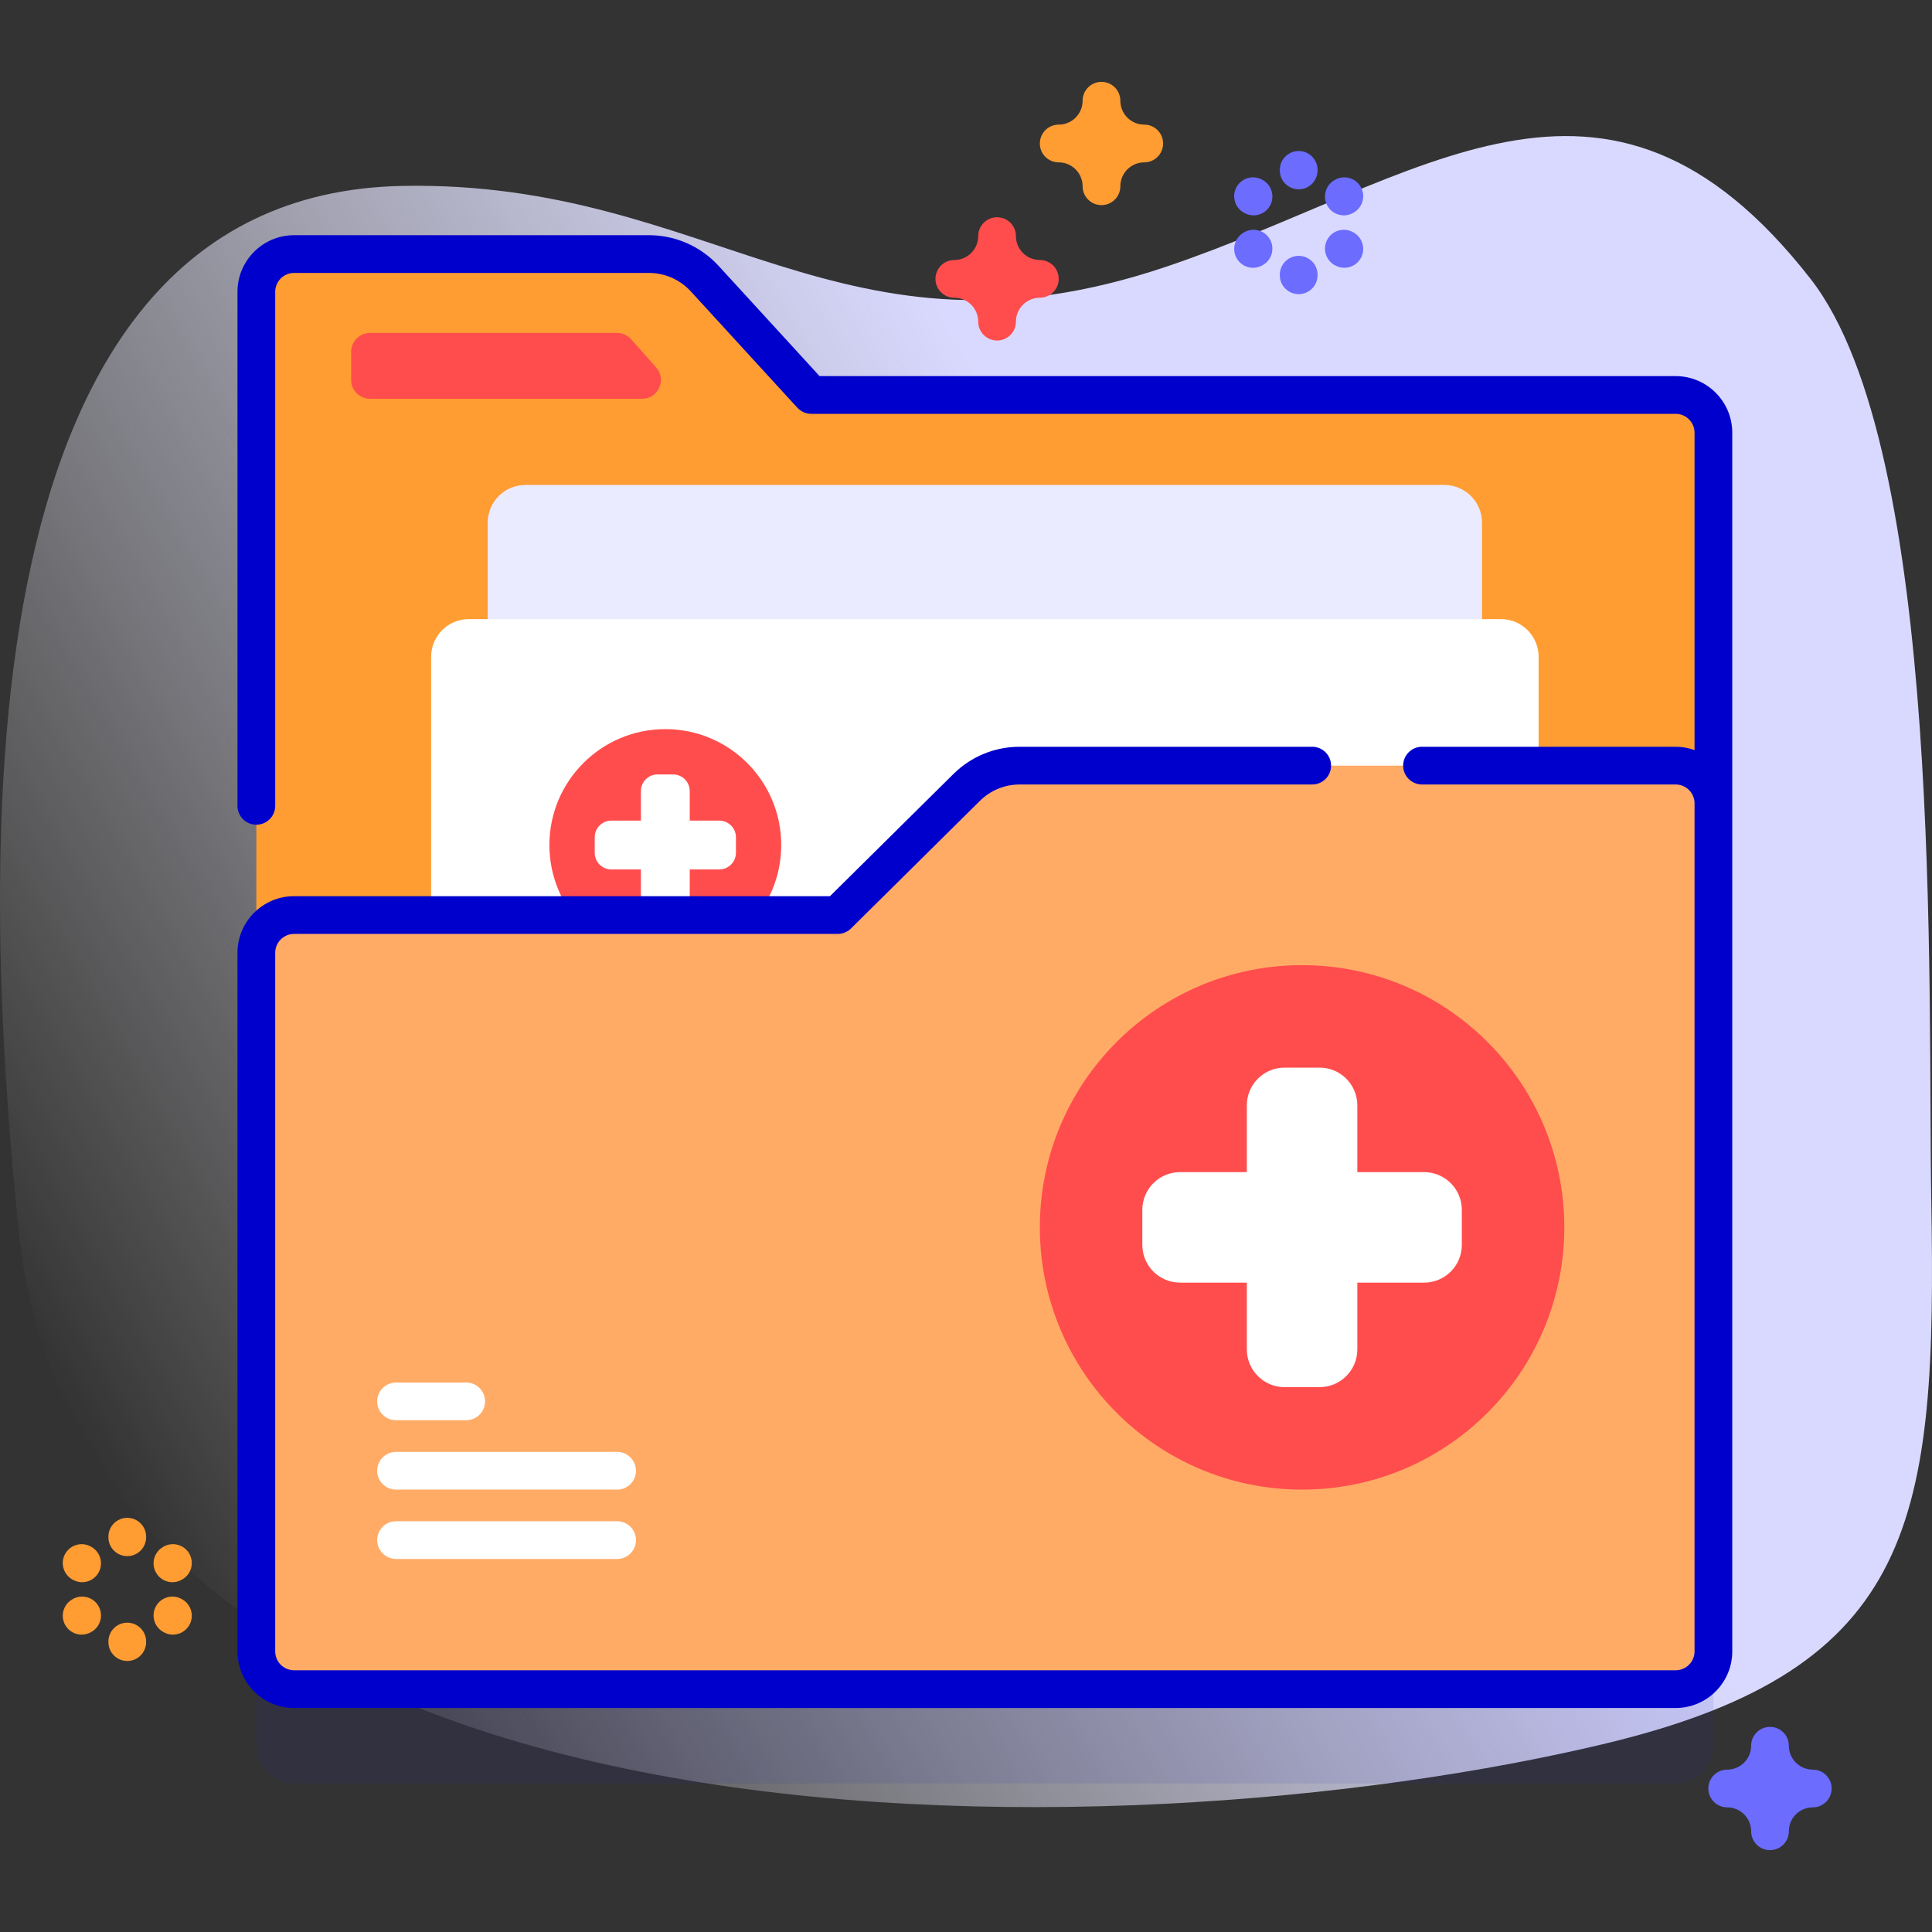<svg width="100" height="100" viewBox="0 0 100 100" fill="none" xmlns="http://www.w3.org/2000/svg">
<rect x="0" y="0" width="100" height="100" fill="#333333" stroke="none"/>
<g clip-path="url(#clip0)">
<path d="M0.956 63.621C4.364 97.386 58.069 96.267 83.144 90.236C99.252 86.362 100.253 78.62 99.962 62.111C99.775 51.469 100.634 23.297 93.711 14.43C83.077 0.811 73.549 9.353 60.38 13.799C43.488 19.501 36.906 9.32 20.834 9.623C-2.729 10.068 -0.803 46.195 0.956 63.621Z" fill="url(#paint0_linear)"/>
<path opacity="0.1" d="M86.732 25.326H41.99L36.472 19.301C35.732 18.493 34.687 18.033 33.591 18.033H15.221C14.143 18.033 13.268 18.907 13.268 19.986V90.359C13.268 91.438 14.143 92.312 15.221 92.312H86.732C87.81 92.312 88.685 91.438 88.685 90.359V27.279C88.685 26.201 87.81 25.326 86.732 25.326Z" fill="#2626BC"/>
<path d="M41.99 20.444L36.472 14.418C35.732 13.61 34.687 13.15 33.591 13.15H15.221C14.143 13.15 13.268 14.025 13.268 15.103V64.417H88.685V22.397C88.685 21.318 87.81 20.444 86.732 20.444H41.99Z" fill="#FF9D33"/>
<path d="M74.756 48.492H27.198C26.119 48.492 25.244 47.617 25.244 46.538V27.055C25.244 25.976 26.119 25.102 27.198 25.102H74.756C75.835 25.102 76.709 25.976 76.709 27.055V46.538C76.709 47.617 75.834 48.492 74.756 48.492Z" fill="#EBEBFF"/>
<path d="M77.685 55.434H24.268C23.189 55.434 22.315 54.559 22.315 53.48V33.997C22.315 32.918 23.189 32.044 24.268 32.044H77.686C78.764 32.044 79.639 32.918 79.639 33.997V53.48C79.638 54.559 78.764 55.434 77.685 55.434Z" fill="white"/>
<path d="M34.437 49.739C37.75 49.739 40.436 47.052 40.436 43.739C40.436 40.425 37.75 37.739 34.437 37.739C31.123 37.739 28.437 40.425 28.437 43.739C28.437 47.052 31.123 49.739 34.437 49.739Z" fill="#FF4D4D"/>
<path d="M37.228 42.475H35.701V40.947C35.701 40.47 35.314 40.084 34.837 40.084H34.036C33.559 40.084 33.173 40.47 33.173 40.947V42.475H31.645C31.168 42.475 30.782 42.861 30.782 43.338V44.139C30.782 44.616 31.168 45.003 31.645 45.003H33.173V46.53C33.173 47.007 33.559 47.394 34.036 47.394H34.837C35.314 47.394 35.701 47.007 35.701 46.53V45.003H37.228C37.705 45.003 38.092 44.616 38.092 44.139V43.338C38.092 42.861 37.705 42.475 37.228 42.475Z" fill="white"/>
<path d="M50.032 40.759L43.361 47.363H15.221C14.143 47.363 13.268 48.237 13.268 49.316V85.476C13.268 86.555 14.143 87.429 15.221 87.429H86.732C87.81 87.429 88.685 86.555 88.685 85.476V41.582C88.685 40.503 87.81 39.629 86.732 39.629H52.781C51.751 39.629 50.764 40.035 50.032 40.759Z" fill="#FFAB66"/>
<path d="M86.732 19.467H42.42L37.192 13.758C36.269 12.751 34.957 12.173 33.591 12.173H15.222C13.606 12.173 12.292 13.488 12.292 15.103V41.71C12.292 42.25 12.729 42.687 13.268 42.687C13.808 42.687 14.245 42.25 14.245 41.71V15.103C14.245 14.565 14.683 14.127 15.222 14.127H33.591C34.411 14.127 35.198 14.473 35.752 15.078L41.27 21.103C41.455 21.305 41.716 21.42 41.99 21.42H86.732C87.27 21.42 87.709 21.858 87.709 22.397V38.823C87.403 38.715 87.075 38.652 86.732 38.652H73.603C73.064 38.652 72.627 39.089 72.627 39.629C72.627 40.168 73.064 40.605 73.603 40.605H86.732C87.27 40.605 87.709 41.044 87.709 41.582V85.476C87.709 86.015 87.27 86.453 86.732 86.453H15.222C14.683 86.453 14.245 86.015 14.245 85.476V49.316C14.245 48.777 14.683 48.339 15.222 48.339H43.362C43.619 48.339 43.866 48.238 44.049 48.057L50.719 41.453C51.272 40.906 52.004 40.605 52.781 40.605H67.919C68.459 40.605 68.896 40.168 68.896 39.629C68.896 39.089 68.459 38.652 67.919 38.652H52.781C51.486 38.652 50.266 39.154 49.346 40.065L42.96 46.386H15.222C13.606 46.386 12.292 47.7 12.292 49.316V85.476C12.292 87.092 13.606 88.406 15.222 88.406H86.732C88.347 88.406 89.662 87.092 89.662 85.476V22.397C89.661 20.781 88.347 19.467 86.732 19.467Z" fill="#0000CC"/>
<path d="M33.232 20.642H19.152C18.613 20.642 18.175 20.205 18.175 19.666V18.209C18.175 17.67 18.613 17.233 19.152 17.233H31.938C32.217 17.233 32.483 17.352 32.668 17.561L33.962 19.017C34.522 19.647 34.075 20.642 33.232 20.642Z" fill="#FF4D4D"/>
<path d="M67.395 77.102C74.891 77.102 80.968 71.025 80.968 63.529C80.968 56.033 74.891 49.956 67.395 49.956C59.899 49.956 53.822 56.033 53.822 63.529C53.822 71.025 59.899 77.102 67.395 77.102Z" fill="#FF4D4D"/>
<path d="M73.711 60.669H70.255V57.213C70.255 56.135 69.38 55.26 68.302 55.26H66.489C65.41 55.26 64.536 56.135 64.536 57.213V60.669H61.08C60.001 60.669 59.127 61.544 59.127 62.623V64.436C59.127 65.514 60.001 66.389 61.08 66.389H64.536V69.845C64.536 70.923 65.41 71.798 66.489 71.798H68.302C69.38 71.798 70.255 70.923 70.255 69.845V66.389H73.711C74.79 66.389 75.664 65.514 75.664 64.436V62.623C75.664 61.544 74.79 60.669 73.711 60.669Z" fill="white"/>
<path d="M24.129 73.512H20.5C19.96 73.512 19.523 73.075 19.523 72.535C19.523 71.996 19.96 71.559 20.5 71.559H24.129C24.669 71.559 25.106 71.996 25.106 72.535C25.106 73.075 24.669 73.512 24.129 73.512Z" fill="white"/>
<path d="M31.942 77.102H20.5C19.96 77.102 19.523 76.665 19.523 76.126C19.523 75.586 19.96 75.149 20.5 75.149H31.942C32.481 75.149 32.918 75.586 32.918 76.126C32.918 76.665 32.481 77.102 31.942 77.102Z" fill="white"/>
<path d="M31.942 80.692H20.5C19.96 80.692 19.523 80.255 19.523 79.716C19.523 79.176 19.96 78.739 20.5 78.739H31.942C32.481 78.739 32.918 79.176 32.918 79.716C32.918 80.255 32.481 80.692 31.942 80.692Z" fill="white"/>
<path d="M67.22 9.798C66.68 9.798 66.243 9.361 66.243 8.822V8.793C66.243 8.253 66.68 7.816 67.22 7.816C67.759 7.816 68.197 8.253 68.197 8.793V8.822C68.197 9.361 67.759 9.798 67.22 9.798Z" fill="#6C6CFF"/>
<path d="M67.22 15.225C66.68 15.225 66.243 14.788 66.243 14.248V14.219C66.243 13.68 66.68 13.243 67.22 13.243C67.759 13.243 68.197 13.68 68.197 14.219V14.248C68.197 14.788 67.759 15.225 67.22 15.225Z" fill="#6C6CFF"/>
<path d="M64.882 11.148C64.716 11.148 64.547 11.105 64.394 11.016L64.368 11.002C63.901 10.731 63.742 10.134 64.012 9.667C64.283 9.2 64.88 9.041 65.347 9.311L65.372 9.326C65.839 9.596 65.998 10.194 65.728 10.66C65.547 10.973 65.219 11.148 64.882 11.148Z" fill="#6C6CFF"/>
<path d="M69.582 13.861C69.417 13.861 69.249 13.819 69.096 13.731L69.07 13.717C68.603 13.448 68.442 12.851 68.71 12.383C68.979 11.916 69.576 11.755 70.043 12.023L70.069 12.038C70.537 12.307 70.698 12.903 70.429 13.371C70.249 13.685 69.92 13.861 69.582 13.861Z" fill="#6C6CFF"/>
<path d="M64.859 13.861C64.521 13.861 64.194 13.687 64.013 13.374C63.742 12.907 63.902 12.31 64.368 12.04L64.394 12.025C64.861 11.754 65.458 11.914 65.728 12.381C65.998 12.848 65.839 13.445 65.372 13.715L65.347 13.73C65.193 13.819 65.025 13.861 64.859 13.861Z" fill="#6C6CFF"/>
<path d="M69.558 11.148C69.22 11.148 68.891 10.972 68.71 10.658C68.442 10.19 68.603 9.593 69.07 9.324L69.096 9.31C69.564 9.041 70.16 9.202 70.429 9.67C70.698 10.138 70.537 10.734 70.069 11.003L70.043 11.018C69.89 11.106 69.723 11.148 69.558 11.148Z" fill="#6C6CFF"/>
<path d="M6.588 80.545C6.048 80.545 5.611 80.108 5.611 79.569V79.54C5.611 79 6.048 78.563 6.588 78.563C7.127 78.563 7.564 79 7.564 79.54V79.569C7.564 80.108 7.127 80.545 6.588 80.545Z" fill="#FF9D33"/>
<path d="M6.588 85.972C6.048 85.972 5.611 85.535 5.611 84.995V84.966C5.611 84.427 6.048 83.99 6.588 83.99C7.127 83.99 7.564 84.427 7.564 84.966V84.995C7.564 85.535 7.127 85.972 6.588 85.972Z" fill="#FF9D33"/>
<path d="M4.25 81.895C4.084 81.895 3.916 81.852 3.762 81.763L3.736 81.749C3.27 81.478 3.11 80.881 3.38 80.414C3.651 79.947 4.248 79.788 4.715 80.058L4.74 80.073C5.207 80.343 5.366 80.941 5.096 81.407C4.915 81.72 4.587 81.895 4.25 81.895Z" fill="#FF9D33"/>
<path d="M8.949 84.608C8.783 84.608 8.615 84.566 8.461 84.476L8.436 84.462C7.969 84.191 7.81 83.594 8.08 83.127C8.35 82.66 8.948 82.501 9.414 82.771L9.44 82.786C9.906 83.056 10.066 83.654 9.796 84.12C9.615 84.433 9.287 84.608 8.949 84.608Z" fill="#FF9D33"/>
<path d="M4.227 84.608C3.889 84.608 3.562 84.433 3.381 84.12C3.11 83.653 3.27 83.056 3.737 82.786L3.762 82.771C4.229 82.5 4.826 82.661 5.096 83.127C5.367 83.594 5.207 84.191 4.74 84.462L4.715 84.476C4.561 84.566 4.393 84.608 4.227 84.608Z" fill="#FF9D33"/>
<path d="M8.926 81.895C8.589 81.895 8.261 81.72 8.08 81.407C7.81 80.94 7.969 80.343 8.436 80.073L8.461 80.058C8.928 79.787 9.525 79.948 9.796 80.414C10.066 80.881 9.906 81.478 9.44 81.748L9.414 81.763C9.26 81.852 9.092 81.895 8.926 81.895Z" fill="#FF9D33"/>
<path d="M91.615 95.763C91.075 95.763 90.638 95.326 90.638 94.786C90.638 94.104 90.083 93.549 89.401 93.549C88.862 93.549 88.424 93.112 88.424 92.573C88.424 92.033 88.862 91.596 89.401 91.596C90.083 91.596 90.638 91.041 90.638 90.359C90.638 89.82 91.075 89.383 91.615 89.383C92.154 89.383 92.591 89.82 92.591 90.359C92.591 91.041 93.146 91.596 93.828 91.596C94.368 91.596 94.805 92.033 94.805 92.573C94.805 93.112 94.368 93.549 93.828 93.549C93.146 93.549 92.591 94.104 92.591 94.786C92.591 95.326 92.154 95.763 91.615 95.763Z" fill="#6C6CFF"/>
<path d="M57.012 10.617C56.473 10.617 56.036 10.18 56.036 9.641C56.036 8.959 55.481 8.404 54.799 8.404C54.259 8.404 53.822 7.967 53.822 7.427C53.822 6.888 54.259 6.451 54.799 6.451C55.481 6.451 56.036 5.896 56.036 5.214C56.036 4.674 56.473 4.237 57.012 4.237C57.552 4.237 57.989 4.674 57.989 5.214C57.989 5.896 58.544 6.451 59.226 6.451C59.765 6.451 60.202 6.888 60.202 7.427C60.202 7.967 59.765 8.404 59.226 8.404C58.544 8.404 57.989 8.959 57.989 9.641C57.989 10.18 57.552 10.617 57.012 10.617Z" fill="#FF9D33"/>
<path d="M51.609 17.625C51.069 17.625 50.632 17.187 50.632 16.648C50.632 15.966 50.077 15.411 49.395 15.411C48.856 15.411 48.419 14.974 48.419 14.434C48.419 13.895 48.856 13.458 49.395 13.458C50.077 13.458 50.632 12.903 50.632 12.221C50.632 11.681 51.069 11.244 51.609 11.244C52.148 11.244 52.585 11.681 52.585 12.221C52.585 12.903 53.14 13.458 53.822 13.458C54.361 13.458 54.799 13.895 54.799 14.434C54.799 14.974 54.361 15.411 53.822 15.411C53.14 15.411 52.585 15.966 52.585 16.648C52.585 17.187 52.148 17.625 51.609 17.625Z" fill="#FF4D4D"/>
</g>
<defs>
<linearGradient id="paint0_linear" x1="5.387" y1="76.35" x2="98.541" y2="22.567" gradientUnits="userSpaceOnUse">
<stop stop-color="white" stop-opacity="0"/>
<stop offset="0.253" stop-color="#EEEEFF" stop-opacity="0.403"/>
<stop offset="0.629" stop-color="#D9D9FF"/>
</linearGradient>
<clipPath id="clip0">
<rect width="100" height="100" fill="white"/>
</clipPath>
</defs>
</svg>
